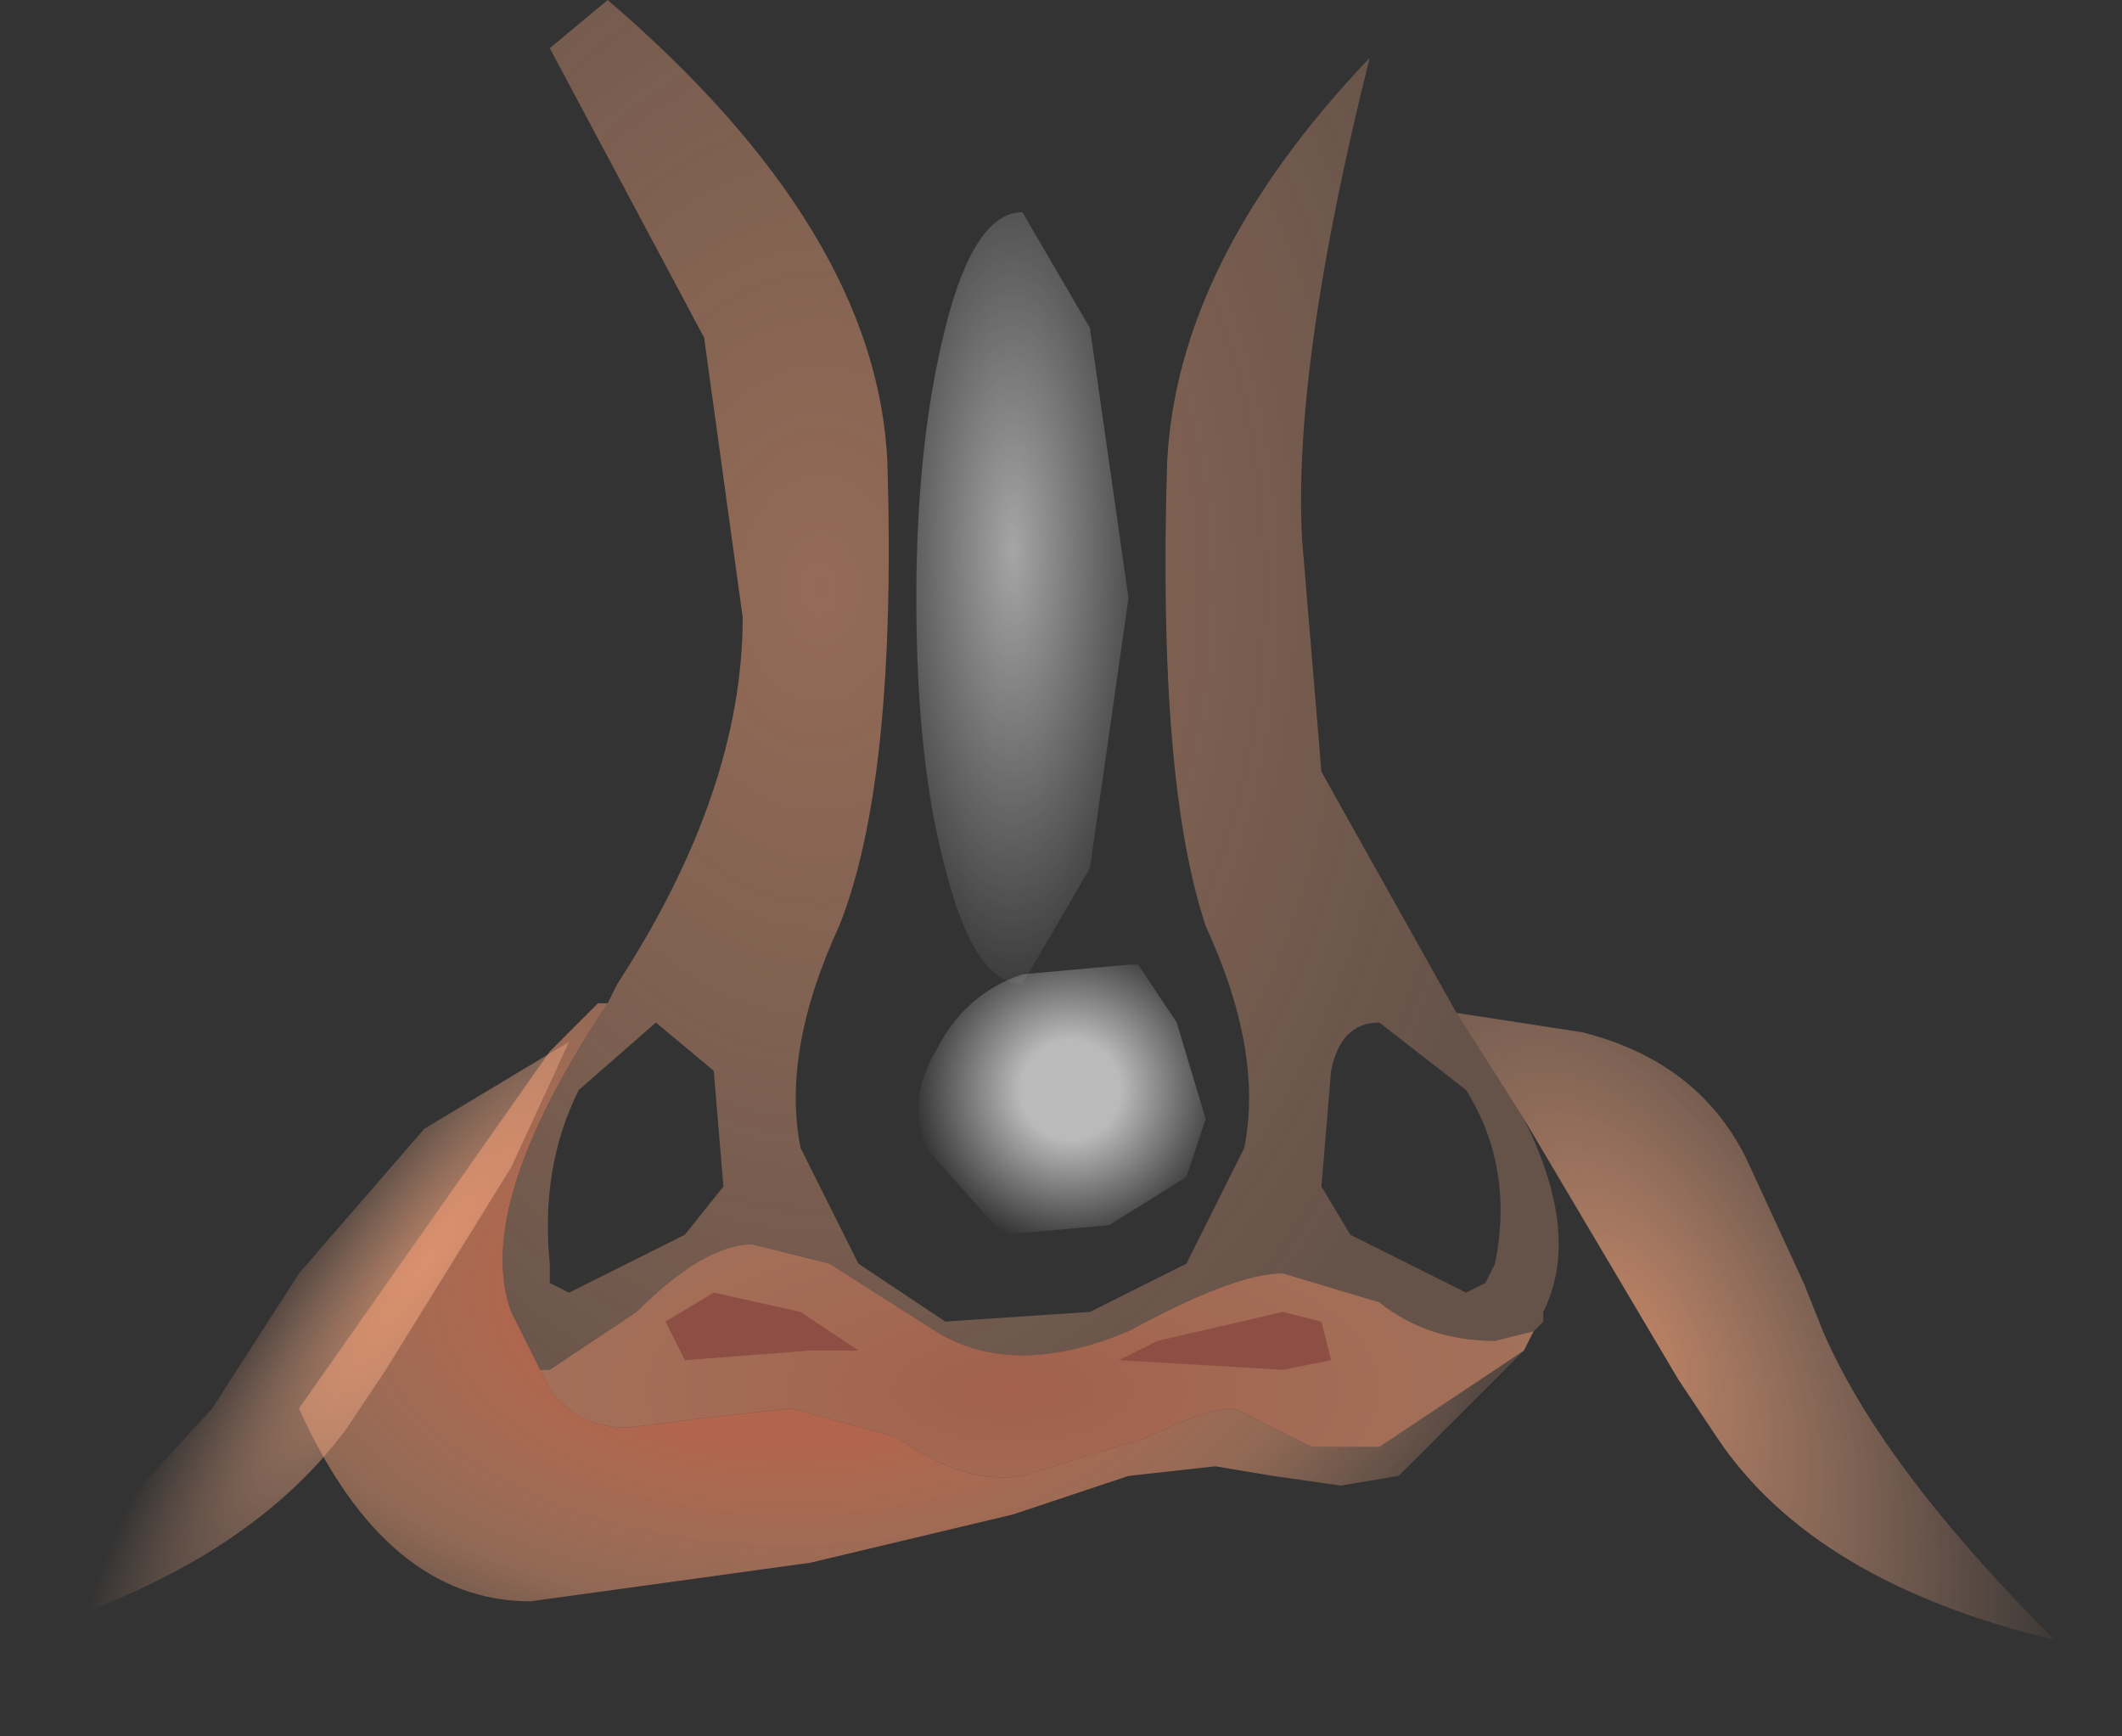 <svg xmlns="http://www.w3.org/2000/svg" width="11" height="9"><rect width="100%" height="100%" fill="#333333" stroke="none"/><g><radialGradient id="a" gradientUnits="userSpaceOnUse" gradientTransform="matrix(.002 -.001 .002 .004 8.5 6.95)" spreadMethod="pad" cx="0" cy="0" r="819.2" fx="0" fy="0"><stop offset="0" stop-color="#ed9e76" stop-opacity=".741"/><stop offset=".49" stop-color="#f0aa86" stop-opacity=".392"/><stop offset="1" stop-color="#f0aa86" stop-opacity="0"/></radialGradient><path d="M7.9 5.8l-.35-.55.65.1q.6.15.85.65l.3.65.1.25q.3.7 1.2 1.6Q9.4 8.2 8.9 7.45l-.2-.3-.8-1.35" fill="url(#a)"/><radialGradient id="b" gradientUnits="userSpaceOnUse" gradientTransform="matrix(.005 0 0 .007 4.25 3.05)" spreadMethod="pad" cx="0" cy="0" r="819.2" fx="0" fy="0"><stop offset="0" stop-color="#ed9e76" stop-opacity=".522"/><stop offset=".918" stop-color="#f0aa86" stop-opacity=".263"/></radialGradient><path d="M7.9 5.8q.3.6.1 1v.05l-.05.05-.2.05q-.35 0-.6-.2l-.5-.15q-.25 0-.8.3-.6.25-1 0l-.55-.35-.4-.1q-.25 0-.6.35l-.45.3H2.8l-.15-.3q-.2-.55.5-1.6l.05-.1q.65-1 .65-1.9l-.2-1.45-.8-1.5.3-.25q1.4 1.2 1.45 2.4.05 1.65-.25 2.4-.3.65-.2 1.15l.3.6.45.3.75-.05.5-.25.3-.6q.1-.5-.2-1.15-.25-.75-.2-2.4Q6.1 1.35 7.1.3q-.4 1.6-.35 2.5l.1 1.2.7 1.25.35.55m-.75-.5q-.2 0-.25.25l-.05.6.15.25.6.3.1-.05.05-.1q.1-.5-.15-.9l-.45-.35m-4.2 1.4l.6-.3.2-.25-.05-.6-.3-.25-.4.35q-.2.4-.15.9v.1l.1.05" fill="url(#b)"/><radialGradient id="c" gradientUnits="userSpaceOnUse" gradientTransform="matrix(.005 0 0 .003 4.1 6.7)" spreadMethod="pad" cx="0" cy="0" r="819.2" fx="0" fy="0"><stop offset=".322" stop-color="#cf7052" stop-opacity=".812"/><stop offset=".675" stop-color="#ed9e76" stop-opacity=".502"/><stop offset=".898" stop-color="#f0aa86" stop-opacity=".18"/></radialGradient><path d="M3.15 5.2q-.7 1.05-.5 1.6l.15.3.05.1q.15.2.4.2l.4-.05.45-.05.55.15q.35.25.65.2l.65-.2q.3-.15.45-.15l.4.2h.35L7.9 7l-.65.65-.3.05-.35-.05-.3-.05-.45.05-.6.2-1.05.25-1.45.2q-.75 0-1.2-1l1.3-1.85.25-.25h.05" fill="url(#c)"/><radialGradient id="d" gradientUnits="userSpaceOnUse" gradientTransform="matrix(.007 0 0 .003 5.25 7.2)" spreadMethod="pad" cx="0" cy="0" r="819.2" fx="0" fy="0"><stop offset="0" stop-color="#e67d5c" stop-opacity=".624"/><stop offset=".537" stop-color="#ed9e76" stop-opacity=".6"/><stop offset="1" stop-color="#f0aa86" stop-opacity=".263"/></radialGradient><path d="M7.9 7l-.75.5H6.8l-.4-.2q-.15 0-.45.15l-.65.2q-.3.05-.65-.2L4.1 7.3l-.45.05-.4.05q-.25 0-.4-.2l-.05-.1h.05l.45-.3q.35-.35.6-.35l.4.1.55.35q.4.25 1 0 .55-.3.8-.3l.5.15q.25.2.6.2l.2-.05-.05.1" fill="url(#d)"/><path d="M6 6.95l.65-.15.2.05.05.2-.25.05-.85-.05.2-.1M4.15 6.8l.3.2H4.2l-.65.05-.1-.2.25-.15.45.1" fill="#8d4e44"/><radialGradient id="e" gradientUnits="userSpaceOnUse" gradientTransform="matrix(.001 0 -.002 .003 2.2 6.55)" spreadMethod="pad" cx="0" cy="0" r="819.2" fx="0" fy="0"><stop offset="0" stop-color="#ed9e76" stop-opacity=".741"/><stop offset=".49" stop-color="#f0aa86" stop-opacity=".392"/><stop offset="1" stop-color="#f0aa86" stop-opacity="0"/></radialGradient><path d="M2.95 5.4l-.3.65L2 7.1l-.2.3q-.55.75-1.8 1.1l1.1-1.2.45-.7.65-.75.75-.45" fill="url(#e)"/><radialGradient id="f" gradientUnits="userSpaceOnUse" gradientTransform="matrix(.001 0 0 .003 5.25 2.85)" spreadMethod="pad" cx="0" cy="0" r="819.2" fx="0" fy="0"><stop offset="0" stop-color="#fff" stop-opacity=".561"/><stop offset="1" stop-color="#fff" stop-opacity="0"/></radialGradient><path d="M5.65 4.5l-.35.6q-.25 0-.4-.6-.15-.55-.15-1.4 0-.8.15-1.4.15-.6.4-.6l.35.6.2 1.4-.2 1.4" fill="url(#f)"/><radialGradient id="g" gradientUnits="userSpaceOnUse" gradientTransform="matrix(.001 -0 0 .001 5.55 5.65)" spreadMethod="pad" cx="0" cy="0" r="819.2" fx="0" fy="0"><stop offset=".314" stop-color="#fff" stop-opacity=".663"/><stop offset="1" stop-color="#fff" stop-opacity="0"/></radialGradient><path d="M5.9 5l.2.3.15.5-.1.3-.4.25-.55.05-.4-.45q-.1-.25.05-.5.15-.3.45-.4L5.85 5h.05" fill="url(#g)"/></g></svg>